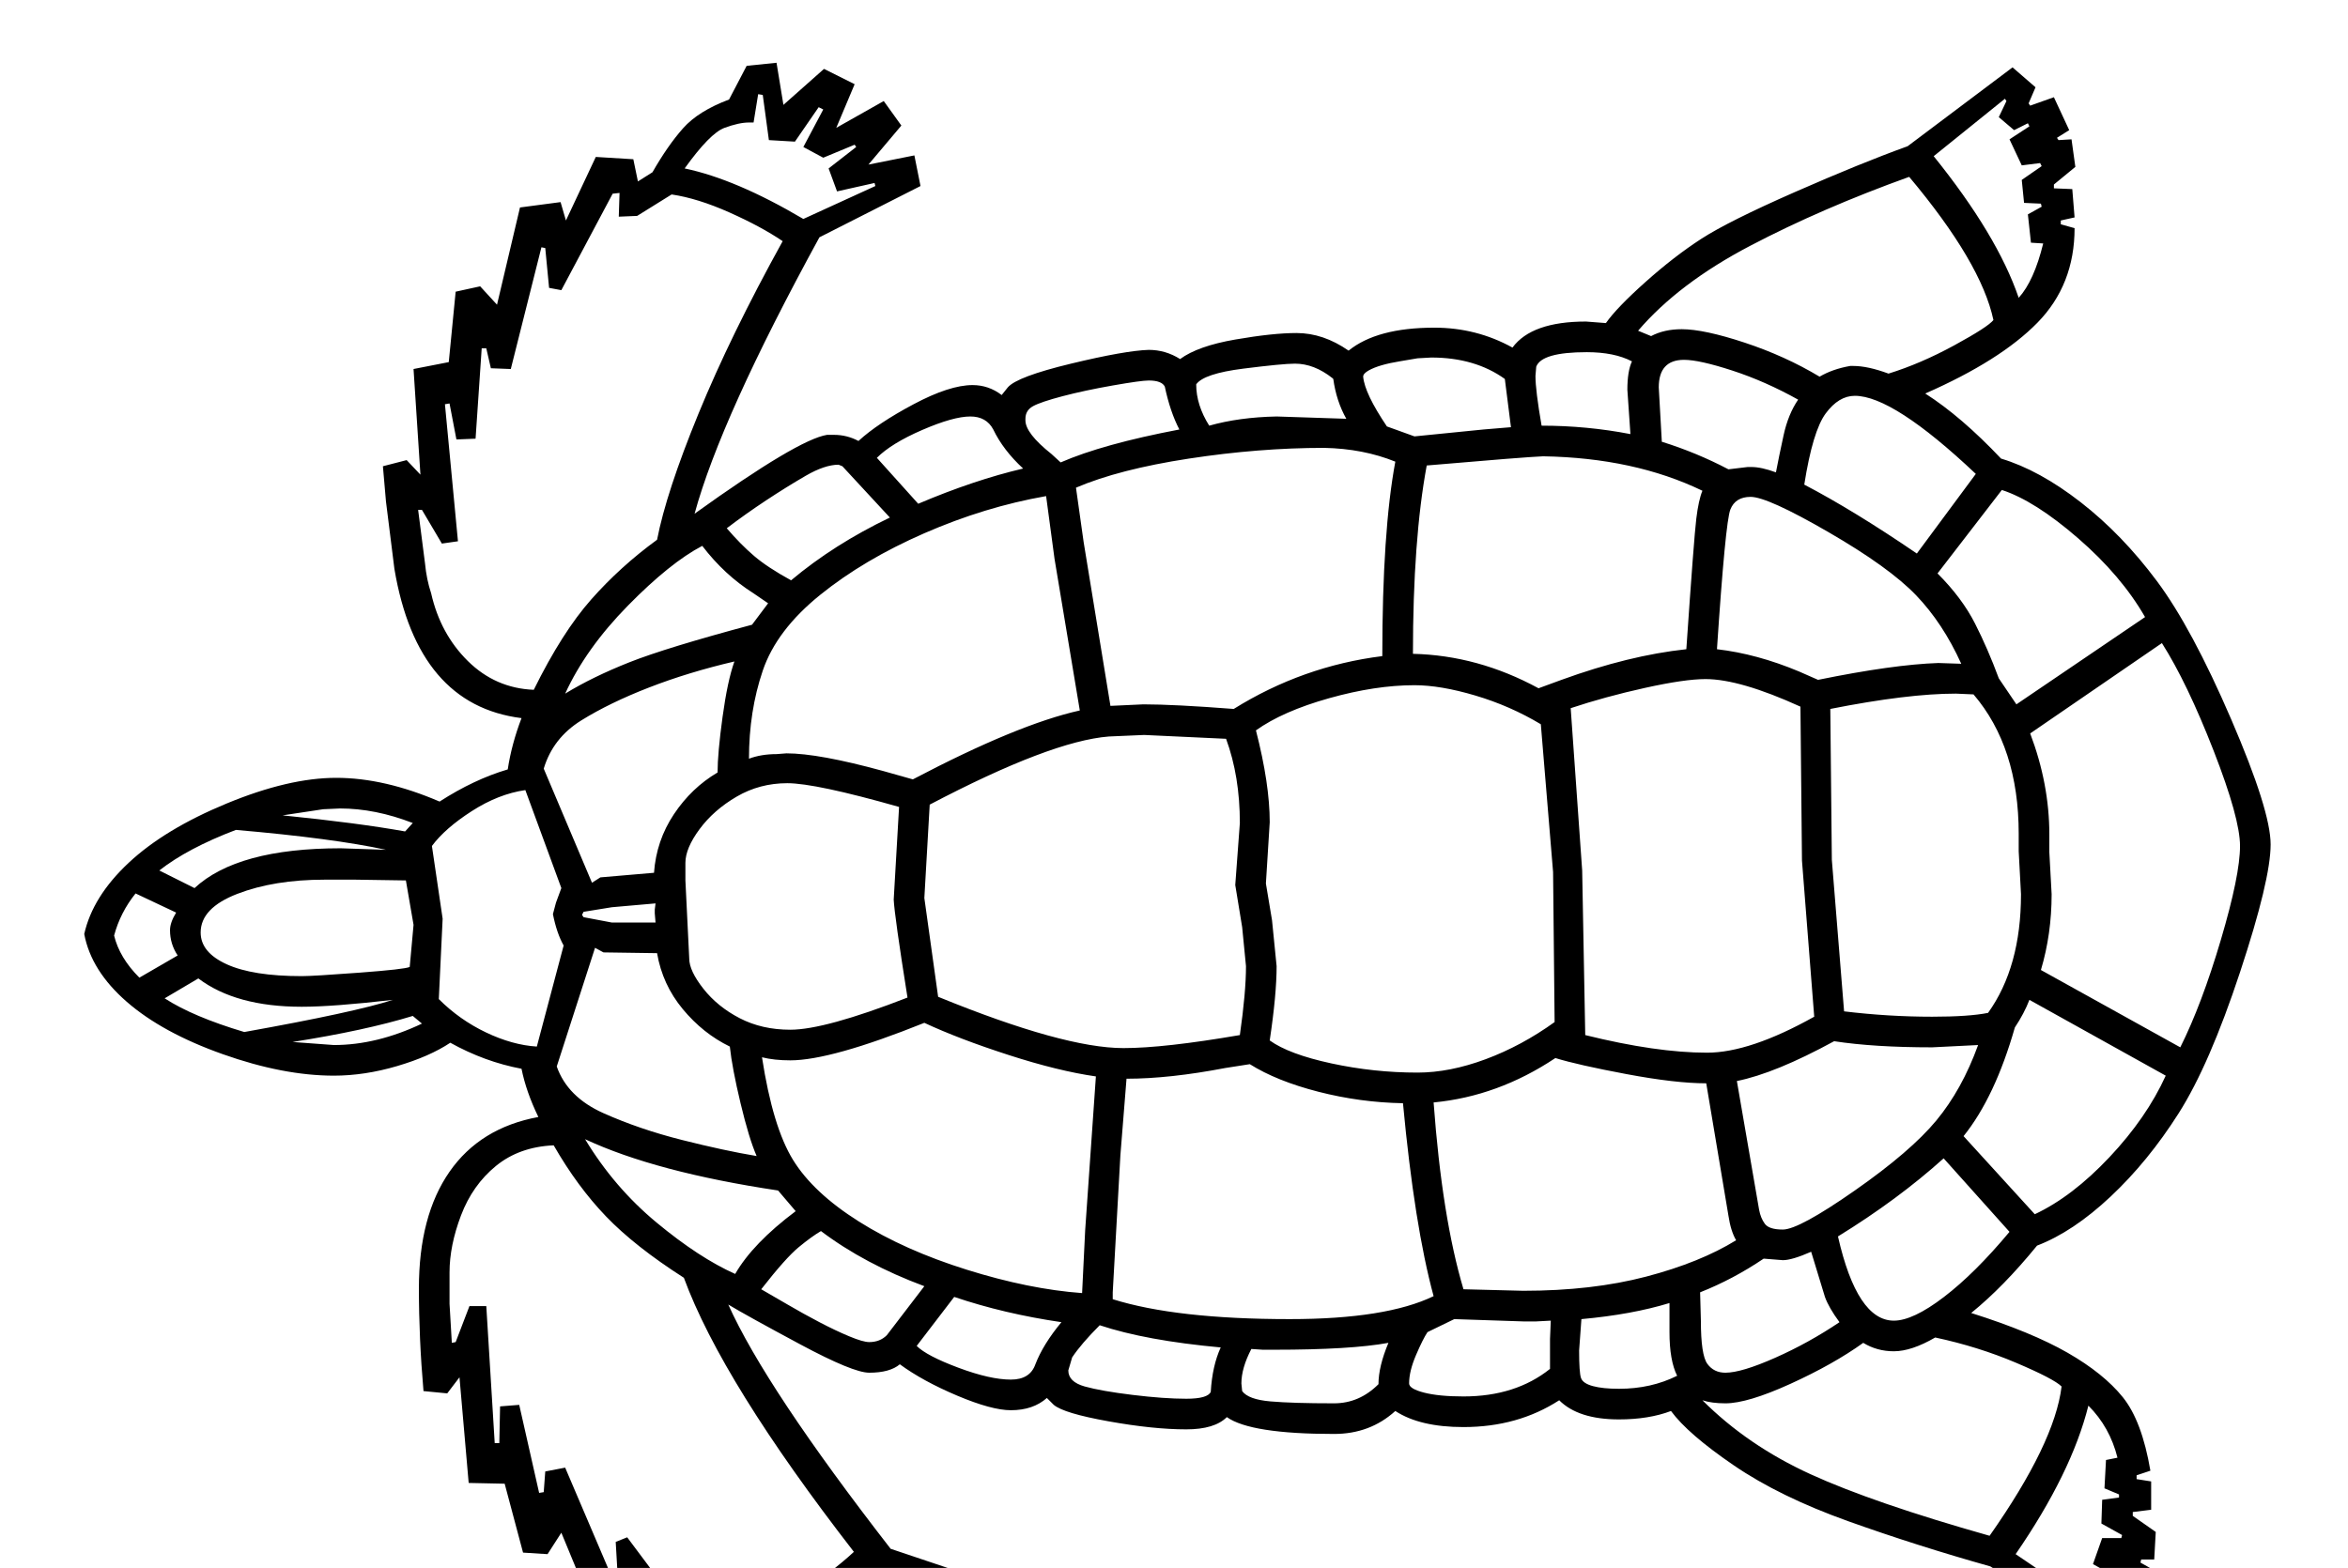 <?xml version="1.0" standalone="no"?>
<!DOCTYPE svg PUBLIC "-//W3C//DTD SVG 1.1//EN" "http://www.w3.org/Graphics/SVG/1.1/DTD/svg11.dtd" >
<svg xmlns="http://www.w3.org/2000/svg" xmlns:xlink="http://www.w3.org/1999/xlink" version="1.1" viewBox="-10 0 3066 2048">
  <g transform="matrix(1 0 0 -1 0 1638)">
   <path fill="currentColor"
d="M2172 -205q-29 -11 -68 -11q-53 0 -78 25q-54 -35 -125 -35q-57 0 -89 21q-33 -30 -80 -30q-109 0 -140 22q-16 -16 -53 -16q-43 0 -101.5 10.5t-71.5 21.5l-9 9q-18 -16 -47 -16q-25 0 -70 19t-75 41q-13 -11 -40 -11q-21 0 -90 37t-94 52q49 -109 212 -319l140 -47
l-1 -41l-62 3l52 -43l-19 -36l-66 25l33 -52l-37 -26l-59 38l-1 -56l-39 -2l-30 40l-23 6q-41 11 -91 73l-20 8l-2 -30l-48 -10l-51 75l-3 -24l-53 -1l-50 121l-18 -28l-32 2l-24 90l-47 1l-12 138l-16 -21l-31 3q-6 69 -6 134q0 95 40 152.5t116 71.5q-16 33 -22 63
q-48 9 -93 34q-27 -18 -69.5 -30.5t-82.5 -12.5q-66 0 -145 28t-125.5 68.5t-55.5 88.5q11 49 58 93t128 77.5t143 33.5q63 0 135 -31q45 29 89 42q5 33 18 67q-136 17 -166 195l-11 88l-4 46l31 8l18 -19l-9 138l46 9l9 92l32 7l22 -24l30 127l53 7l7 -24l39 83l49 -3
l6 -29l19 12q20 35 40 57.5t60 37.5l23 44l39 4l9 -55l53 47l40 -20l-24 -57l62 35l23 -32l-43 -51l60 12l8 -40l-132 -67q-129 -236 -163 -361q135 97 173 103h9q17 0 32 -8q25 23 72 48t77 25q21 0 38 -13l8 10q12 14 82.5 31t101.5 18q22 0 41 -12q23 17 72 25.5t80 8.5
q35 0 68 -23q37 30 112 30q55 0 102 -26q25 34 96 34l26 -2q14 20 51.5 53.5t73 56.5t122 61t147.5 60l137 103l30 -26l-9 -21l2 -3l31 11l20 -43l-16 -10l2 -3l17 1l5 -36l-28 -23v-5l24 -1l3 -37l-18 -4v-5l18 -5q0 -74 -48.5 -123.5t-146.5 -92.5q47 -30 99 -85
q50 -15 104 -57t99.5 -103t97 -180.5t51.5 -163.5q0 -46 -40 -167t-80 -184t-89 -109t-96 -64q-44 -54 -86 -88q79 -25 126 -52t72 -58t36 -96l-18 -6v-5l19 -3v-37l-24 -3v-5l30 -21l-2 -36h-17l-1 -4l16 -9l-16 -44l-32 9l-2 -3l11 -21l-27 -28l-146 91q-96 27 -185.5 59
t-149.5 73t-82 71zM2020 303l-2 196l-16 193q-40 24 -85.5 37.5t-79.5 13.5q-51 0 -111.5 -17t-95.5 -42q18 -70 18 -120l-5 -80l8 -48l6 -60q0 -37 -9 -97q25 -18 80.5 -30t112.5 -12q42 0 89 17.5t90 48.5zM713 142q-45 -2 -75.5 -27t-45.5 -64.5t-15 -74.5v-41l3 -51l5 1
l18 47h22l11 -179h6l1 48l25 2l26 -115l6 1l2 27l26 5l64 -150l5 1l-3 52l15 6l86 -115l9 1l-6 30l24 3l49 -20q27 7 66 31t68 51q-172 222 -222 358q-64 41 -101.5 80t-68.5 93zM1012 1323q-28 19 -69.5 37.5t-75.5 23.5l-45 -28l-24 -1l1 31l-9 -1l-67 -126l-16 3l-5 52
l-5 1l-40 -159l-26 1l-6 26h-6l-8 -118l-25 -1l-9 47l-6 -1l17 -179l-21 -3l-26 44h-5l9 -70q2 -21 8 -39q12 -53 48 -88.5t86 -37.5q37 75 75 118t86 78q12 62 54 164.5t110 225.5zM1617 376l-5 51l-9 55l6 81q0 61 -18 110l-107 5l-46 -2q-76 -6 -234 -89l-7 -122l18 -129
q164 -67 242 -67q53 0 152 17q8 56 8 90zM2217 751q-27 0 -79 -11.5t-97 -26.5l15 -212l4 -215q93 -23 159 -23q56 0 140 47l-16 204l-2 201q-79 36 -124 36zM1622 248l-32 -5q-73 -14 -129 -14l-8 -100l-10 -179v-9q83 -26 231 -26q126 0 188 30q-25 92 -40 252
q-56 1 -110.5 15t-89.5 36zM1601 712q90 56 194 69q0 163 17 254q-42 17 -93 18q-85 0 -176.5 -14t-147.5 -38l10 -71l35 -214l43 2q40 0 118 -6zM1017 654q42 0 126 -23l39 -11q137 72 218 90l-33 198l-11 82q-80 -14 -159 -48.5t-136 -80.5t-75 -99t-18 -115q16 6 36 6z
M1022 253q-21 0 -37 4q14 -91 40.5 -134t86 -80.5t141 -63t150.5 -30.5l4 82l14 201q-49 7 -114 28t-110 42q-122 -49 -175 -49zM2813 798l-172 -118q25 -66 25 -132v-23l3 -55q0 -52 -14 -99l182 -101q28 56 53 140.5t25 122.5q0 36 -34.5 124.5t-67.5 140.5zM2629 470
l-3 56v23q0 113 -59 182l-23 1q-63 0 -164 -20l2 -197l16 -198q58 -7 115 -7q48 0 73 5q43 60 43 155zM2021 256q-75 -50 -159 -58q11 -150 39 -244l78 -2q90 0 160.5 18.5t117.5 47.5q-7 12 -10 32l-29 173q-40 0 -104 12t-93 21zM1999 739l30 11q88 32 163 40
q10 146 13 170.5t8 36.5q-89 43 -208 45q-24 -1 -152 -12q-18 -97 -18 -246q85 -2 164 -45zM1175 335q-17 107 -18 128l7 121q-109 31 -146 31q-36 0 -66 -17.5t-48.5 -42.5t-18.5 -44v-2v-21l5 -102q0 -16 18.5 -39.5t47.5 -38.5t66 -15q45 0 153 42zM2243 -195
q-18 0 -30 4q59 -59 141 -96.5t234 -80.5q85 121 94 195q-10 10 -59.5 31t-105.5 33q-31 -18 -54 -18q-22 0 -40 11q-39 -28 -95 -53.5t-85 -25.5zM2410 1160q19 0 46 -10q42 13 86 37t51 33q-16 75 -110 187q-114 -41 -207.5 -90t-146.5 -111l17 -7q17 9 40 9
q29 0 82 -17.5t98 -44.5q17 10 40 14h4zM2364 750q98 20 157 22l30 -1q-24 53 -59 89.5t-114.5 82.5t-101.5 46q-20 0 -26.5 -16.5t-17.5 -182.5q52 -6 107 -29zM2385 278q-77 -42 -127 -52l29 -168q2 -11 7.5 -18.5t23.5 -7.5q21 0 94 51t106.5 91.5t54.5 98.5l-60 -3
q-76 0 -128 8zM712 444l4 15l7 19l-47 128q-35 -5 -70 -27.5t-52 -45.5l14 -95l-5 -105q27 -27 61.5 -43.5t66.5 -18.5l35 132q-9 16 -14 41zM949 774q-60 -14 -111.5 -34t-88.5 -43t-49 -63l63 -149l11 7l70 6q3 42 26 76.5t57 54.5q0 25 6.5 72.5t15.5 72.5zM767 400
l-50 -155q14 -40 61 -61t102.5 -35t97.5 -21q-10 23 -21 69t-14 74q-35 17 -61.5 49t-33.5 73l-70 1zM2791 832q-31 54 -87.5 103t-99.5 63l-84 -109q32 -32 49 -65.5t31 -71.5l23 -34zM2640 332q-7 -18 -19 -36q-26 -91 -67 -142l93 -102q49 23 97.5 74.5t73.5 106.5z
M384 363q15 0 75 4.5t66 7.5l5 55l-10 58l-66 1h-40q-66 0 -114 -18.5t-48 -50.5q0 -26 34 -41.5t98 -15.5zM2570 1019q-108 102 -158 102q-21 0 -38 -23t-28 -93q65 -34 147 -90zM2390 23q25 -110 73 -110q25 0 65.5 31t85.5 85l-86 96q-60 -54 -138 -102zM2318 -8l-25 2
q-40 -27 -83 -44l1 -37q0 -45 8.5 -56.5t23.5 -11.5q21 0 65 19.5t84 46.5q-14 19 -19 33l-18 59q-25 -11 -37 -11zM2277 1028q13 0 32 -7q4 21 10 48.5t19 46.5q-43 24 -86 38t-63 14q-33 0 -33 -36l4 -71q45 -14 87 -36l25 3h5zM1029 56l-23 27q-160 24 -252 67
q38 -63 93.5 -109t102.5 -67q23 40 79 82zM993 850l-19 13q-38 24 -67 62q-42 -22 -97 -78t-82 -115q36 22 84 41t160 49zM1197 -42q-78 29 -135 72q-12 -7 -29 -21t-49 -55q14 -8 34.5 -20t41.5 -23t39 -18.5t26 -7.5q14 0 23 9zM1085 1031q-18 0 -43 -14.5t-51.5 -32
t-51.5 -36.5q18 -21 35.5 -36t48.5 -32q56 47 129 82l-62 67zM2717 -198q-22 -88 -95 -194l99 -67l2 3l-12 20l18 18l19 -6l2 4l-27 15l12 34h25l1 4l-27 15l1 31l22 3v4l-19 8l2 37l15 3q-10 40 -38 68zM2626 1249q20 22 32 71l-16 1l-4 37l18 10l-1 4l-22 1l-3 30l26 18
l-2 4l-24 -3l-16 34l26 17l-2 4l-18 -9l-20 17l10 21l-2 3l-93 -75q83 -103 111 -185zM884 1418q67 -14 155 -66l94 43l-1 4l-49 -11l-11 30l36 28l-2 3l-41 -17l-26 14l26 49l-6 3l-31 -45l-34 2l-8 59l-6 1l-6 -37h-6q-13 0 -32 -7t-52 -53zM1136 -413q-77 -65 -143 -90
q19 -22 38 -34t42 -12l19 2l11 -36l6 1l-2 60l33 7l39 -39l5 4l-33 45l23 17l43 -11l2 4l-40 22l6 31l50 -3v4zM1963 1080l-8 63q-39 28 -96 28l-18 -1q-11 -2 -23.5 -4t-23 -5t-17.5 -7t-7 -8q2 -22 31 -65l36 -13l90 9zM1979 -88l-90 3l-35 -17q-6 -9 -15 -30t-9 -37
q0 -7 19.5 -12t51.5 -5q68 0 113 36v39l1 24l-19 -1h-17zM1530 1077q-12 23 -19 56q-4 8 -21 8q-10 0 -47 -6.5t-65.5 -14t-38.5 -13t-10 -16.5v-2q0 -17 34 -44l12 -11q55 24 155 43zM1584 -122q-98 9 -158 29q-24 -24 -36 -42l-5 -17q0 -15 21.5 -21t62.5 -11t70 -5
q28 0 32 9q2 34 13 58zM1376 -89q-75 11 -140 33l-49 -64q13 -13 54.5 -28.5t68.5 -15.5q25 0 32 20q10 26 34 55zM1257 1094q-22 0 -62.5 -17.5t-59.5 -36.5l54 -60q73 31 137 46q-26 24 -39 51q-9 17 -30 17zM1654 -125h-15l-15 1q-13 -25 -13 -45l1 -10q8 -11 37 -13.5
t83 -2.5q33 0 58 25q0 23 13 54q-49 -9 -149 -9zM1569 1082q39 11 88 12l91 -3q-13 23 -17 52l-1 1q-24 19 -49 19q-16 0 -67.5 -6.5t-61.5 -20.5q0 -27 17 -54zM2052 -126q0 -29 2.5 -36t15.5 -10.5t34 -3.5q42 0 76 17q-10 20 -10 57v38q-49 -15 -115 -21zM2119 1071
l-4 58q0 24 6 37q-23 12 -59 12q-59 0 -66 -19l-1 -12q0 -19 8 -65q59 0 116 -11zM244 478q56 52 191 52l59 -2q-69 15 -196 26q-63 -24 -100 -53zM205 334q37 -24 104 -44q145 26 194 42q-78 -9 -119 -9q-86 0 -135 37zM212 423q0 10 8 23l-53 25q-20 -25 -28 -55
q7 -29 33 -55l50 29q-10 15 -10 33zM529 563q-49 19 -95 19l-22 -1l-53 -8q99 -10 160 -21zM541 301l-12 10q-62 -19 -157 -34l54 -4q56 0 115 28zM846 433l-1 12v5l1 8l-57 -5l-37 -6l-2 -4l2 -3l37 -7h57z" />
  </g>

</svg>
